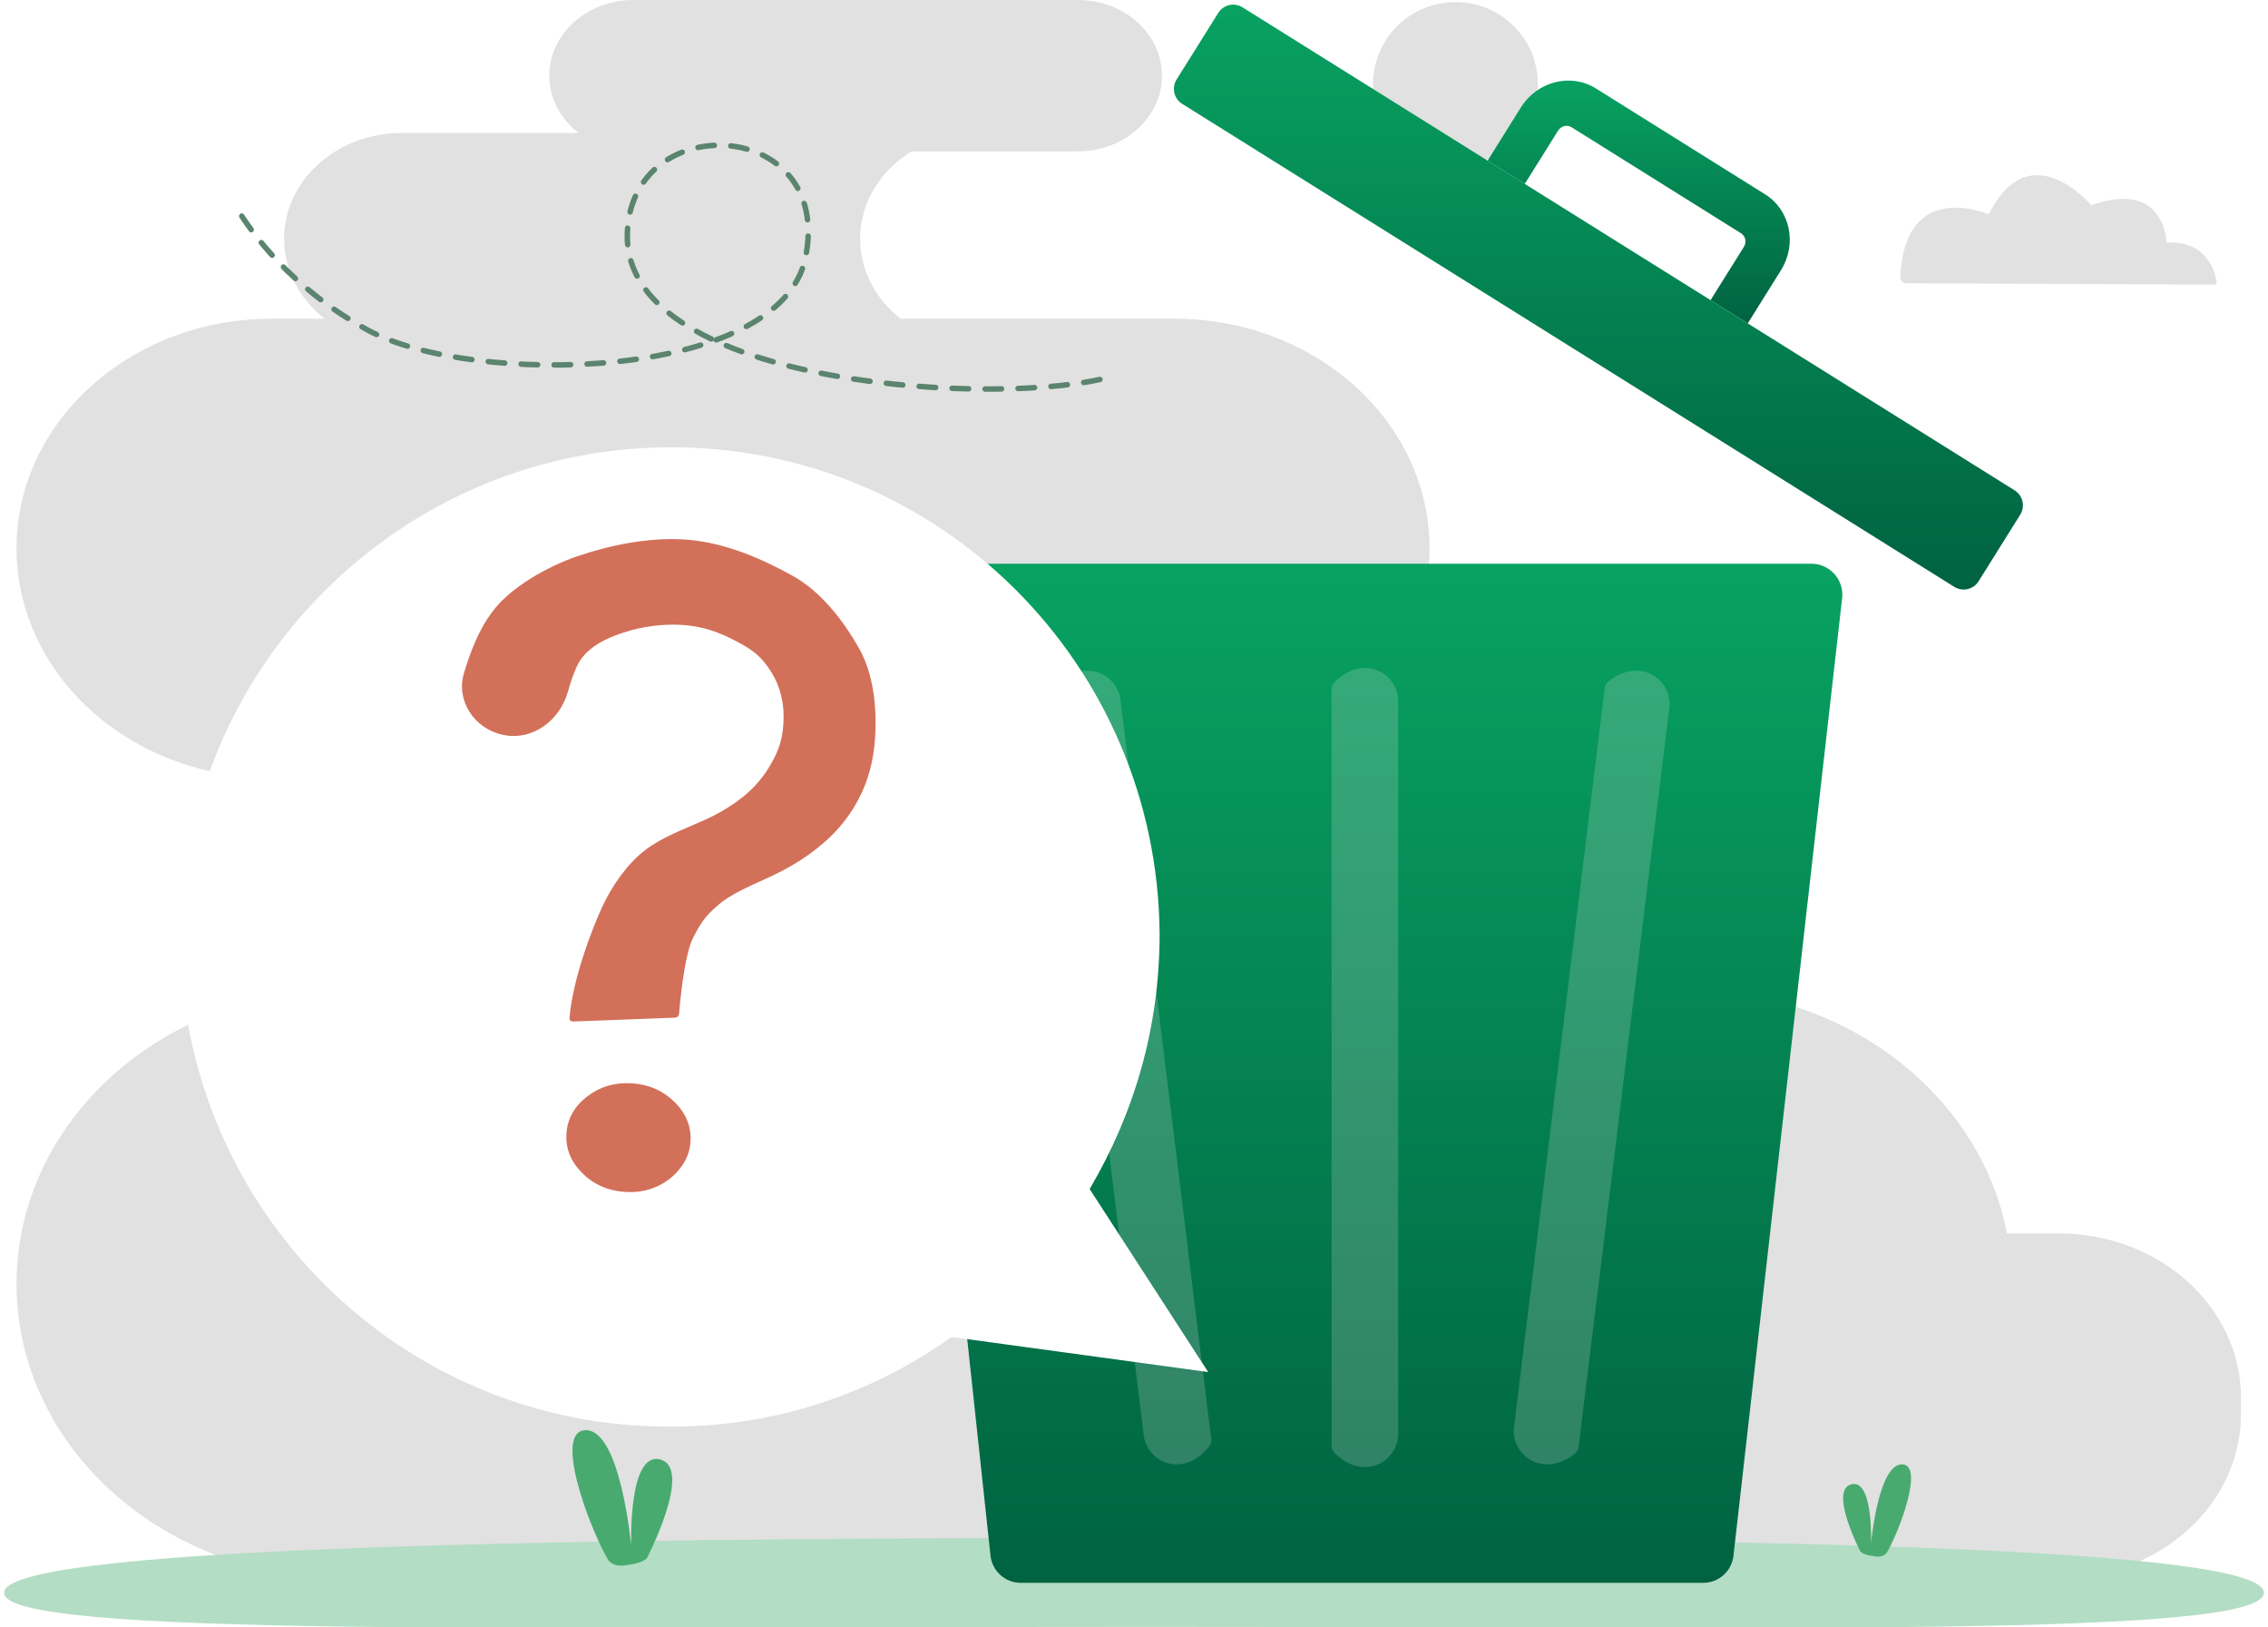 <svg width="414" height="297" viewBox="0 0 414 297" fill="none" xmlns="http://www.w3.org/2000/svg">
<g clip-path="url(#clip0_4132_130755)">
<path d="M3.018 100.074C3.018 76.931 23.862 58.171 49.571 58.171H59.28C54.733 54.63 51.86 49.406 51.86 43.577C51.86 32.913 61.456 24.272 73.299 24.272H105.617C102.353 21.737 100.27 17.991 100.27 13.814C100.27 6.189 107.136 0 115.613 0H196.763C205.24 0 212.106 6.178 212.106 13.814C212.106 21.439 205.24 27.628 196.763 27.628H166.374C160.719 31.107 157.004 36.947 157.004 43.577C157.004 49.406 159.877 54.63 164.424 58.171H214.394C240.103 58.171 260.947 76.931 260.947 100.074C260.947 123.217 240.103 141.978 214.394 141.978H280.591C292.434 141.978 302.03 150.62 302.03 161.283C302.03 171.946 292.434 180.587 280.591 180.587H307.562C337.037 180.587 361.494 199.82 366.348 225.098H375.79C394.161 225.098 409.063 238.512 409.063 255.045V258.083C409.063 274.627 394.171 288.031 375.79 288.031H307.552H84.25H62.697C29.733 288.031 3.018 263.974 3.018 234.304C3.018 204.634 29.743 180.577 62.697 180.577H167.174C155.331 180.577 145.735 171.936 145.735 161.272C145.735 150.609 155.331 141.968 167.174 141.968H49.571C23.862 141.978 3.018 123.217 3.018 100.074Z" fill="#E1E1E1"/>
<path d="M265.679 30.224C273.982 30.224 280.714 23.543 280.714 15.301C280.714 7.06 273.982 0.379 265.679 0.379C257.375 0.379 250.643 7.06 250.643 15.301C250.643 23.543 257.375 30.224 265.679 30.224Z" fill="#E1E1E1"/>
<path d="M413.25 290.678C413.25 298.827 323.962 296.897 210.053 296.897C96.144 296.897 0.75 298.827 0.75 290.678C0.75 282.529 96.144 280.641 210.053 280.641C323.962 280.641 413.25 282.529 413.25 290.678Z" fill="#B3DDC4"/>
<path d="M404.619 51.438C404.352 49.662 402.926 43.894 395.464 44.254C395.464 44.254 395.3 32.656 381.733 37.459C381.733 37.459 370.495 24.056 363.023 39.132C363.023 39.132 347.742 32.4 346.879 50.452C346.849 51.13 347.29 51.694 347.865 51.694L404.25 51.941C404.486 51.951 404.66 51.705 404.619 51.438Z" fill="#E1E1E1"/>
<path d="M167.62 102.887C164.264 102.887 161.647 105.802 162.006 109.137L180.808 283.906C181.116 286.728 183.497 288.863 186.329 288.863H310.902C313.724 288.863 316.105 286.738 316.423 283.936L336.261 109.168C336.641 105.812 334.024 102.877 330.647 102.877H167.62V102.887Z" fill="url(#paint0_linear_4132_130755)"/>
<path opacity="0.21" d="M243.597 265.135C243.258 264.787 243.073 264.304 243.073 263.822V125.815C243.073 125.333 243.248 124.851 243.597 124.502C248.862 119.206 255.225 122.849 255.225 127.971V261.667C255.215 266.798 248.852 270.441 243.597 265.135Z" fill="#E1E1E1"/>
<path opacity="0.21" d="M220.741 263.923C216.164 269.844 209.401 267.002 208.774 261.901L192.22 127.066C192.159 126.583 192.272 126.081 192.58 125.701C197.157 119.8 203.91 122.642 204.536 127.733L221.09 262.588C221.141 263.05 221.028 263.543 220.741 263.923Z" fill="#E1E1E1"/>
<path opacity="0.21" d="M287.481 265.288C287.861 264.991 288.097 264.529 288.159 264.046L304.713 129.211C305.339 124.121 299.469 119.728 293.598 124.347C293.218 124.644 292.982 125.106 292.921 125.588L276.367 260.424C275.741 265.514 281.611 269.907 287.481 265.288Z" fill="#E1E1E1"/>
<path d="M319.031 59.015L312.246 54.774L318.324 45.058C318.862 44.201 318.626 43.079 317.806 42.571L286.878 23.224C286.058 22.705 284.946 22.988 284.409 23.846L278.33 33.562L271.545 29.321L277.623 19.605C280.601 14.837 286.746 13.282 291.307 16.137L322.235 35.484C326.796 38.339 328.078 44.54 325.1 49.309L319.031 59.015Z" fill="url(#paint1_linear_4132_130755)"/>
<path d="M367.742 89.483L226.82 1.343C225.303 0.4 223.315 0.853 222.372 2.37L214.777 14.508C213.834 16.025 214.287 18.013 215.804 18.956L356.726 107.095C358.243 108.038 360.232 107.585 361.174 106.068L368.77 93.93C369.712 92.423 369.26 90.434 367.742 89.483Z" fill="url(#paint2_linear_4132_130755)"/>
<path d="M200.777 69.251C177.952 74.239 113.737 69.528 114.507 42.639C115.163 19.578 152.223 21.436 147.04 46.991C142.453 69.59 86.171 70.719 67.04 60.189C52.929 52.42 45.724 42.27 42.922 37.487" stroke="#5A846E" stroke-linecap="round" stroke-linejoin="round" stroke-dasharray="3.01 3.01"/>
<path d="M118.085 284.366C118.085 284.366 126.552 268.048 120.578 266.365C114.595 264.682 115.221 282.191 115.221 282.191C115.221 282.191 113.353 261.387 107.124 261.008C100.894 260.638 107.247 278.014 110.859 284.428C110.859 284.428 111.527 286.039 114.144 285.67C116.771 285.3 117.571 284.869 118.085 284.366Z" fill="#48AA6F"/>
<path d="M339.593 283.146C339.593 283.146 333.826 272.031 337.9 270.892C341.974 269.742 341.543 281.668 341.543 281.668C341.543 281.668 342.816 267.505 347.055 267.248C351.293 266.992 346.972 278.825 344.509 283.197C344.509 283.197 344.058 284.295 342.272 284.038C340.497 283.782 339.942 283.484 339.593 283.146Z" fill="#48AA6F"/>
<g filter="url(#filter0_d_4132_130755)">
<path d="M121.93 68.624C171.236 68.268 211.319 108.062 211.674 157.449C211.674 174.504 207.062 190.137 198.904 203.994L220.542 237.392L173.719 230.997C159.175 241.301 141.794 247.341 122.639 247.341C73.333 247.696 33.25 207.902 32.895 158.515C32.895 109.128 72.624 68.979 121.93 68.624Z" fill="white"/>
</g>
<path d="M104.577 186.424C104.224 186.438 103.936 186.142 103.96 185.789C104.508 178.785 108.047 169.564 109.915 165.522C111.783 161.481 114.647 157.526 117.753 155.152C120.858 152.777 124.471 151.491 128.724 149.598C131.286 148.44 133.612 147.028 135.702 145.36C137.794 143.656 139.485 141.648 140.776 139.338C142.108 137.03 142.811 135.009 143.003 132.11C143.241 128.513 142.484 125.33 140.73 122.56C138.976 119.79 137.494 118.65 134.36 117.005C131.226 115.36 128.403 114.304 124.461 114.042C121.022 113.815 117.153 114.382 114.399 115.256C111.645 116.129 106.986 117.74 105.229 121.755C104.6 123.194 104.102 124.663 103.697 126.129C102.214 131.495 97.23 135.257 91.784 134.102C86.591 133.001 83.17 127.873 84.703 122.791C86.466 116.943 88.322 113.464 90.476 110.879C93.586 107.147 99.539 103.55 105.229 101.568C110.962 99.589 118.231 98.008 125.024 98.459C132.404 98.948 139.377 102.138 144.658 105.068C149.981 108.001 154.023 113.449 156.704 118.123C159.426 122.801 160.111 129.011 159.732 134.736C159.464 138.773 158.509 142.377 156.867 145.549C155.267 148.723 153.061 151.508 150.249 153.902C147.479 156.298 144.183 158.365 140.362 160.102C136.538 161.876 133.349 163.173 130.978 165.265C128.61 167.32 127.901 168.48 126.537 171.102C125.173 173.724 124.337 180.486 123.951 185.031C123.927 185.407 123.622 185.703 123.246 185.717L104.577 186.424ZM114.067 217.521C110.964 217.315 108.365 216.166 106.272 214.074C104.178 211.982 103.221 209.578 103.401 206.862C103.581 204.146 104.847 201.889 107.198 200.092C109.55 198.294 112.277 197.498 115.38 197.703C118.483 197.909 121.081 199.058 123.175 201.15C125.268 203.243 126.225 205.647 126.045 208.362C125.926 210.161 125.292 211.777 124.144 213.213C123.038 214.651 121.595 215.771 119.815 216.575C118.079 217.345 116.163 217.66 114.067 217.521Z" fill="#D3705A"/>
</g>
<defs>
<filter id="filter0_d_4132_130755" x="22.895" y="68.621" width="207.646" height="201.723" filterUnits="userSpaceOnUse" color-interpolation-filters="sRGB">
<feFlood flood-opacity="0" result="BackgroundImageFix"/>
<feColorMatrix in="SourceAlpha" type="matrix" values="0 0 0 0 0 0 0 0 0 0 0 0 0 0 0 0 0 0 127 0" result="hardAlpha"/>
<feOffset dy="13"/>
<feGaussianBlur stdDeviation="5"/>
<feComposite in2="hardAlpha" operator="out"/>
<feColorMatrix type="matrix" values="0 0 0 0 0 0 0 0 0 0 0 0 0 0 0 0 0 0 0.1 0"/>
<feBlend mode="normal" in2="BackgroundImageFix" result="effect1_dropShadow_4132_130755"/>
<feBlend mode="normal" in="SourceGraphic" in2="effect1_dropShadow_4132_130755" result="shape"/>
</filter>
<linearGradient id="paint0_linear_4132_130755" x1="249.136" y1="102.877" x2="249.136" y2="288.863" gradientUnits="userSpaceOnUse">
<stop stop-color="#08A261"/>
<stop offset="1" stop-color="#006241"/>
</linearGradient>
<linearGradient id="paint1_linear_4132_130755" x1="299.126" y1="14.707" x2="299.126" y2="59.015" gradientUnits="userSpaceOnUse">
<stop stop-color="#08A261"/>
<stop offset="1" stop-color="#006241"/>
</linearGradient>
<linearGradient id="paint2_linear_4132_130755" x1="291.773" y1="0.852" x2="291.773" y2="107.587" gradientUnits="userSpaceOnUse">
<stop stop-color="#08A261"/>
<stop offset="1" stop-color="#006241"/>
</linearGradient>
<clipPath id="clip0_4132_130755">
<rect width="412.5" height="297" fill="white" transform="translate(0.75)"/>
</clipPath>
</defs>
</svg>

